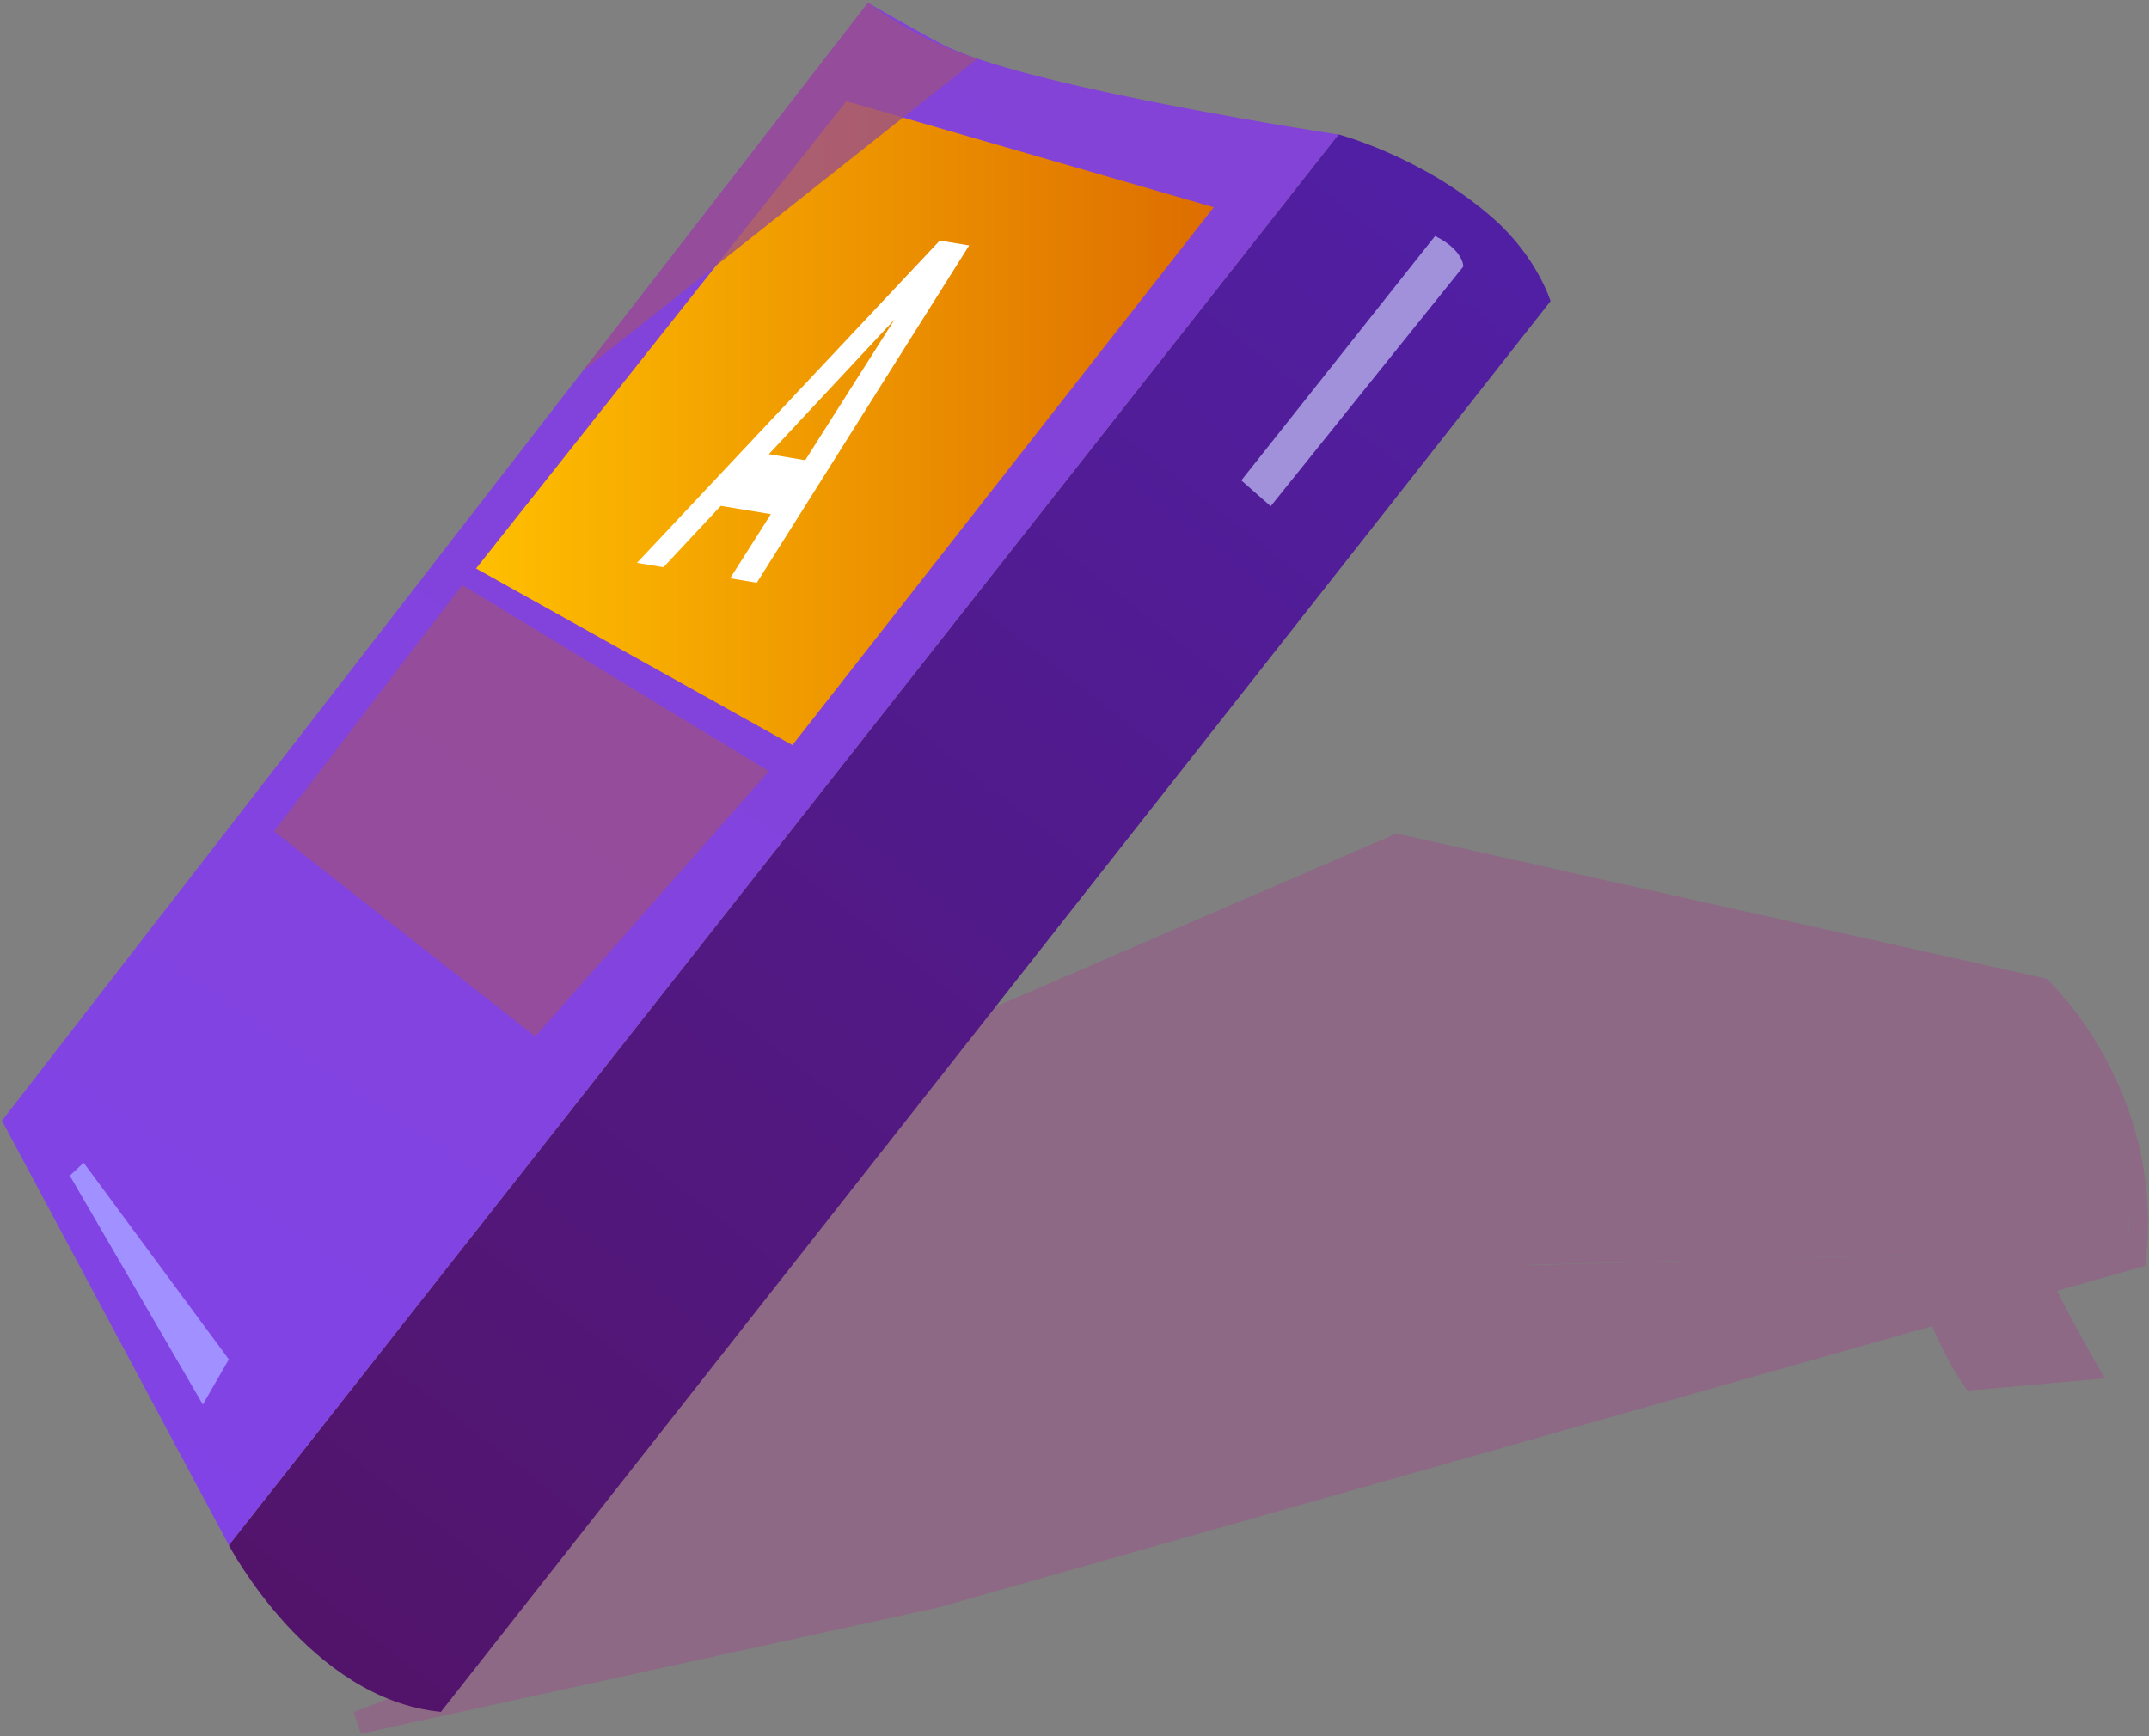 <?xml version="1.0" encoding="UTF-8"?><svg xmlns="http://www.w3.org/2000/svg" width="515.65" height="416.65" xmlns:xlink="http://www.w3.org/1999/xlink" viewBox="0 0 515.65 416.65"><rect x="0" y="0" width="515.65" height="416.65" fill="#808080" stroke="none"/><defs><style>.cls-1{fill:#a190da;}.cls-1,.cls-2,.cls-3,.cls-4,.cls-5,.cls-6,.cls-7{fill-rule:evenodd;}.cls-2{fill:url(#_Áåçûìÿííûé_ãðàäèåíò_201);}.cls-3{opacity:.8;}.cls-3,.cls-5{fill:#9a4f8b;}.cls-3,.cls-8{mix-blend-mode:multiply;}.cls-4{fill:url(#_Áåçûìÿííûé_ãðàäèåíò_214);}.cls-9{fill:#fff;}.cls-10{fill:none;}.cls-11{clip-path:url(#clippath-1);}.cls-12{isolation:isolate;}.cls-13{mix-blend-mode:overlay;opacity:.25;}.cls-6{fill:#a190ff;}.cls-14{fill:#eee;}.cls-8{opacity:.48;}.cls-15{clip-path:url(#clippath);}.cls-7{fill:url(#_Áåçûìÿííûé_ãðàäèåíò_215);}</style><linearGradient id="_Áåçûìÿííûé_ãðàäèåíò_201" x1="5181.24" y1="-3075.25" x2="5181.24" y2="-3520.83" gradientTransform="translate(6324.86 831.64) rotate(-141.82)" gradientUnits="userSpaceOnUse"><stop offset="0" stop-color="#511fa4"/><stop offset="1" stop-color="#52146a"/></linearGradient><linearGradient id="_Áåçûìÿííûé_ãðàäèåíò_214" x1="5451.23" y1="-2945.48" x2="5451.23" y2="-3375.13" gradientTransform="translate(6431.41 614.07) rotate(-145.88)" gradientUnits="userSpaceOnUse"><stop offset="0" stop-color="#8343d6"/><stop offset="1" stop-color="#8143e5"/></linearGradient><linearGradient id="_Áåçûìÿííûé_ãðàäèåíò_215" x1="114.23" y1="101.55" x2="291.24" y2="101.55" gradientUnits="userSpaceOnUse"><stop offset="0" stop-color="#ffbf00"/><stop offset="1" stop-color="#dd6d00"/></linearGradient><clipPath id="clippath"><polygon class="cls-10" points="152.83 135.09 214.64 55.94 243.39 60.7 181.57 139.86 152.83 135.09"/></clipPath><clipPath id="clippath-1"><rect class="cls-10" x="-3422.95" y="-2359.65" width="3840" height="2160"/></clipPath></defs><g class="cls-12"><g id="Layer_1"><g class="cls-8"><path class="cls-5" d="M49.62,323.36l285.45-123.3,155.96,34.84s28.96,26.28,23.72,68.89l-21.17,5.99c3.23,6.43,6.96,13.41,11.49,21.02l-32.92,2.96s-3.78-4.58-8.54-15.5l-238.36,67.5-138.62,30.32-1.78-5.18,13.73-5.26c-3.37-21.32-8.01-37.57-12.47-49.55l3.15-1.05-2.85-.41-.89-.13s0,0,0,0h0s0,0,0,0c-.63-1.62-1.23-3.14-1.84-4.59l12.7-5.33-15.8-1.62h.02s0,0,0,0h-.02c-2.56-5.36-4.78-9.08-6.33-11.44l-22.76-2.8-1.85-5.37ZM423.4,302.05l14.05-.31h0s19.91-.54,19.91-.54c0-.01,0-.03-.01-.04l-33.95.9ZM416.64,302.3l-13.5.37v-.08s-36.59.97-36.59.97c0-.01,0-.03,0-.04,0,0,0,.05,0,.05l-.31.12,50.4-1.37h0ZM510.85,289.7c0,6.05-.51,10.05-.51,10.05l-4.54.12-7.56.21s0,0,0,0l-9.24.24s0,0,0,.01l21.34-.58s.66-3.87.51-10.05Z"/></g><path class="cls-2" d="M372.05,72.28s-3.18-10.47-13.53-19.67c-16.84-14.98-37.35-20.35-37.35-20.35L54.91,370.85s19.35,36.98,50.88,40.01L372.05,72.28Z"/><path class="cls-4" d="M54.91,370.85L.47,268.97,208.27.68s15.22,8.79,19.21,10.64c21.77,10.11,93.68,20.96,93.68,20.96L54.91,370.85Z"/><path class="cls-1" d="M297.85,115.3l7.05,6.2,46.22-57.53s.13-3.88-6.77-7.33l-46.5,58.66Z"/><polygon class="cls-7" points="114.23 136.44 203.09 24.29 291.24 49.74 190.14 178.82 114.23 136.44"/><polygon class="cls-6" points="16.75 282.16 48.67 337.09 54.91 326.25 20.07 279.06 16.75 282.16"/><polygon class="cls-3" points="110.9 140.39 65.75 199.52 128.44 248.76 184.5 185.09 110.9 140.39"/><path class="cls-3" d="M234.54,14.07l-94.73,75L208.27.68s11.95,9.23,26.27,13.39Z"/><g class="cls-12"><g class="cls-15"><path class="cls-9" d="M184.48,109l30.18-32.34-21.45,33.79-8.73-1.45M232.54,58.9l-7.04-1.17-72.66,77.36,6.36,1.05,13.75-14.73,12.02,1.99-9.77,15.39,6.4,1.06,50.96-80.96"/></g></g><g class="cls-11"><g class="cls-13"><path class="cls-14" d="M-3460.11-1657.89c368.56,33.36,747.19-56.03,1061.91-250.71,314.73-194.67,563.78-493.54,698.52-838.21,49.83-127.48,87.63-266.14,183.91-363.43,176.07-177.92,503.19-134.13,665.52,56.41,162.33,190.53,172.26,479.14,72.68,708.78-48.26,111.28-118.82,211.71-168.02,322.58-49.2,110.87-75.84,240.01-31.4,352.87,54.8,139.16,207.64,220.33,356.74,232,149.1,11.67,296.3-33.61,437.73-82.26,109.62-37.7,220.72-78.21,336.6-81.44,115.87-3.24,239.92,37.84,305.64,133.32,111.38,161.8,3,393.72-157.92,506.36-160.92,112.64-361.32,151.76-536.42,240.78C-546.12-562.48-754.02-261.25-967.71,15.25c-213.69,276.49-470.36,554.26-812.21,626.72-75.03,15.9-158.22,19.89-223.51-20.36-113.04-69.7-118.6-230.59-98.91-361.93,21.32-142.22,56.83-284.21,47.98-427.74-8.85-143.53-72.46-294.17-199.86-360.87-139.07-72.81-307.9-27.63-457.82,18.92-265.04,82.29-530.08,164.57-795.13,246.86-80.91,25.12-163.47,50.49-248.17,49.37-84.71-1.12-173.48-33.17-222.34-102.38-87.56-124.03-14.12-293.68,60.23-426.05,167.76-298.68,335.52-597.35,503.28-896.03"/></g></g></g></g></svg>